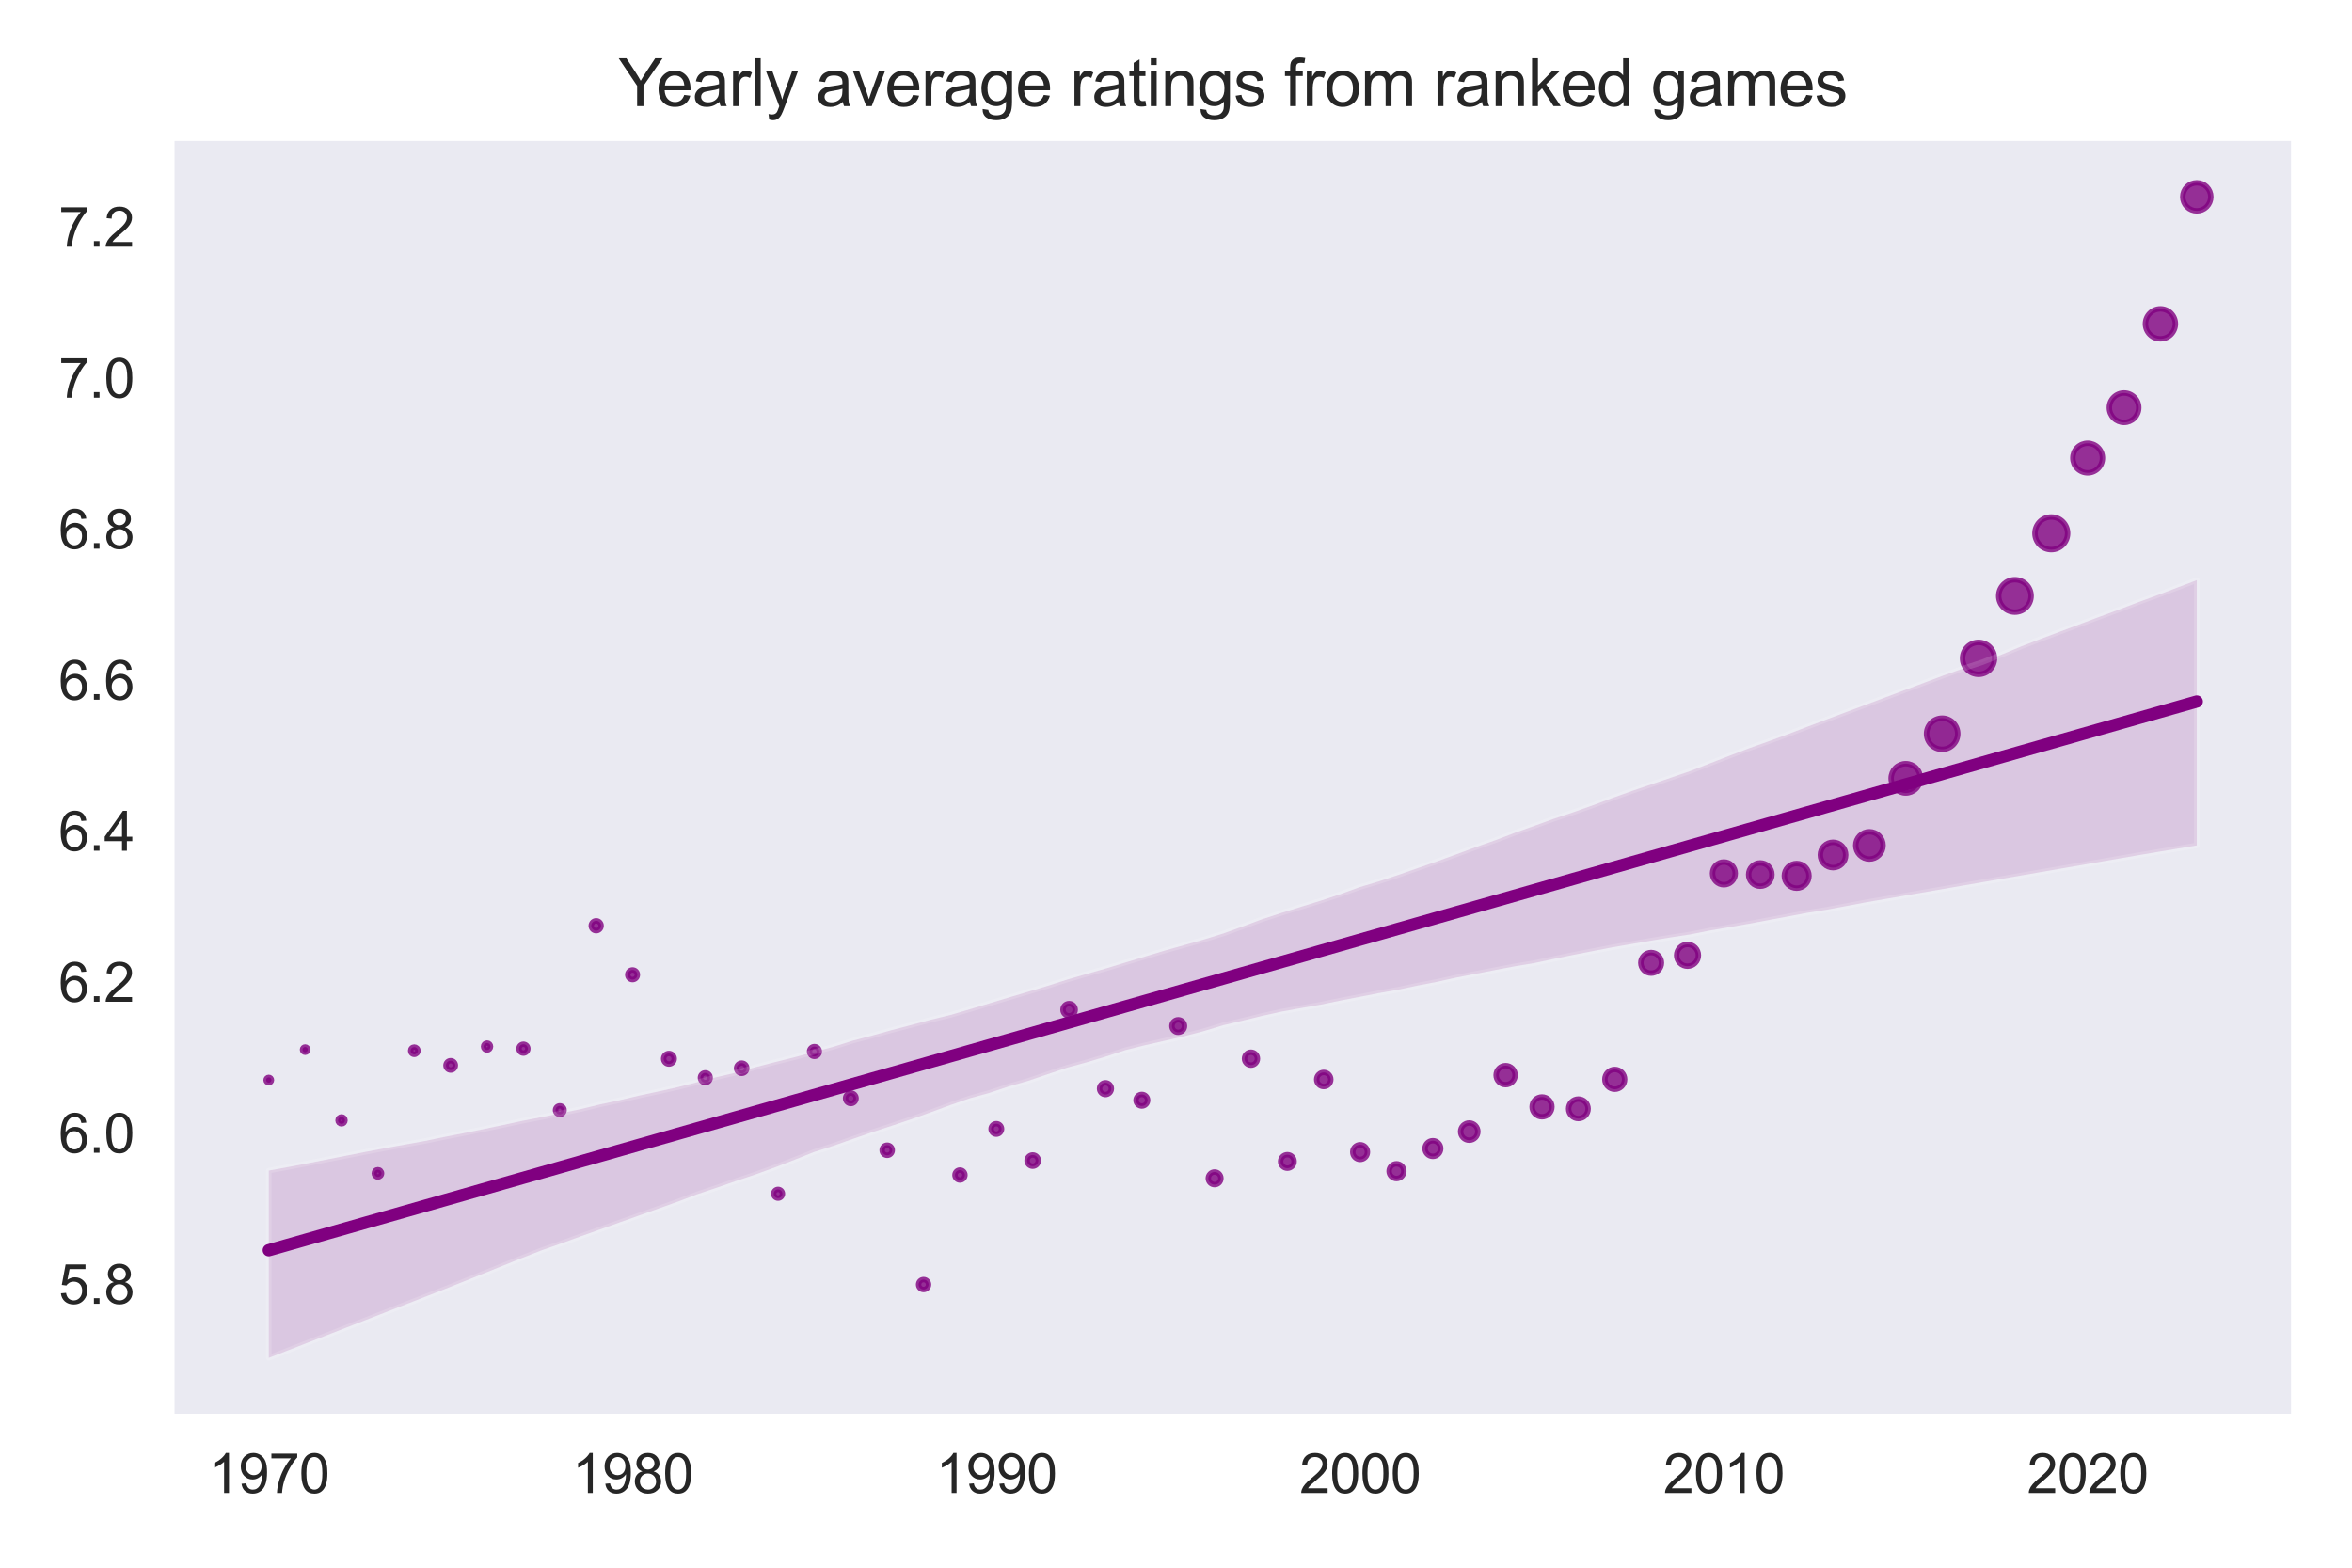 <?xml version="1.0" encoding="utf-8" standalone="no"?>
<!DOCTYPE svg PUBLIC "-//W3C//DTD SVG 1.1//EN"
  "http://www.w3.org/Graphics/SVG/1.1/DTD/svg11.dtd">
<svg xmlns:xlink="http://www.w3.org/1999/xlink" width="432pt" height="288pt" viewBox="0 0 432 288" xmlns="http://www.w3.org/2000/svg" version="1.1">
 <defs>
  <style type="text/css">*{stroke-linejoin: round; stroke-linecap: butt}</style>
 </defs>
 <g id="figure_1">
  <g id="patch_1">
   <path d="M 0 288 
L 432 288 
L 432 0 
L 0 0 
z
" style="fill: #ffffff"/>
  </g>
  <g id="axes_1">
   <g id="patch_2">
    <path d="M 31.66 260.12 
L 421.2 260.12 
L 421.2 25.496 
L 31.66 25.496 
z
" style="fill: #eaeaf2"/>
   </g>
   <g id="matplotlib.axis_1">
    <g id="xtick_1">
     <g id="text_1">
      <!-- 1970 -->
      <g style="fill: #262626" transform="translate(38.244 274.278) scale(0.1 -0.1)">
       <defs>
        <path id="ArialMT-31" d="M 2384 0 
L 1822 0 
L 1822 3584 
Q 1619 3391 1289 3197 
Q 959 3003 697 2906 
L 697 3450 
Q 1169 3672 1522 3987 
Q 1875 4303 2022 4600 
L 2384 4600 
L 2384 0 
z
" transform="scale(0.016)"/>
        <path id="ArialMT-39" d="M 350 1059 
L 891 1109 
Q 959 728 1153 556 
Q 1347 384 1650 384 
Q 1909 384 2104 503 
Q 2300 622 2425 820 
Q 2550 1019 2634 1356 
Q 2719 1694 2719 2044 
Q 2719 2081 2716 2156 
Q 2547 1888 2255 1720 
Q 1963 1553 1622 1553 
Q 1053 1553 659 1965 
Q 266 2378 266 3053 
Q 266 3750 677 4175 
Q 1088 4600 1706 4600 
Q 2153 4600 2523 4359 
Q 2894 4119 3086 3673 
Q 3278 3228 3278 2384 
Q 3278 1506 3087 986 
Q 2897 466 2520 194 
Q 2144 -78 1638 -78 
Q 1100 -78 759 220 
Q 419 519 350 1059 
z
M 2653 3081 
Q 2653 3566 2395 3850 
Q 2138 4134 1775 4134 
Q 1400 4134 1122 3828 
Q 844 3522 844 3034 
Q 844 2597 1108 2323 
Q 1372 2050 1759 2050 
Q 2150 2050 2401 2323 
Q 2653 2597 2653 3081 
z
" transform="scale(0.016)"/>
        <path id="ArialMT-37" d="M 303 3981 
L 303 4522 
L 3269 4522 
L 3269 4084 
Q 2831 3619 2401 2847 
Q 1972 2075 1738 1259 
Q 1569 684 1522 0 
L 944 0 
Q 953 541 1156 1306 
Q 1359 2072 1739 2783 
Q 2119 3494 2547 3981 
L 303 3981 
z
" transform="scale(0.016)"/>
        <path id="ArialMT-30" d="M 266 2259 
Q 266 3072 433 3567 
Q 600 4063 929 4331 
Q 1259 4600 1759 4600 
Q 2128 4600 2406 4451 
Q 2684 4303 2865 4023 
Q 3047 3744 3150 3342 
Q 3253 2941 3253 2259 
Q 3253 1453 3087 958 
Q 2922 463 2592 192 
Q 2263 -78 1759 -78 
Q 1097 -78 719 397 
Q 266 969 266 2259 
z
M 844 2259 
Q 844 1131 1108 757 
Q 1372 384 1759 384 
Q 2147 384 2411 759 
Q 2675 1134 2675 2259 
Q 2675 3391 2411 3762 
Q 2147 4134 1753 4134 
Q 1366 4134 1134 3806 
Q 844 3388 844 2259 
z
" transform="scale(0.016)"/>
       </defs>
       <use xlink:href="#ArialMT-31"/>
       <use xlink:href="#ArialMT-39" x="55.615"/>
       <use xlink:href="#ArialMT-37" x="111.23"/>
       <use xlink:href="#ArialMT-30" x="166.846"/>
      </g>
     </g>
    </g>
    <g id="xtick_2">
     <g id="text_2">
      <!-- 1980 -->
      <g style="fill: #262626" transform="translate(105.061 274.278) scale(0.1 -0.1)">
       <defs>
        <path id="ArialMT-38" d="M 1131 2484 
Q 781 2613 612 2850 
Q 444 3088 444 3419 
Q 444 3919 803 4259 
Q 1163 4600 1759 4600 
Q 2359 4600 2725 4251 
Q 3091 3903 3091 3403 
Q 3091 3084 2923 2848 
Q 2756 2613 2416 2484 
Q 2838 2347 3058 2040 
Q 3278 1734 3278 1309 
Q 3278 722 2862 322 
Q 2447 -78 1769 -78 
Q 1091 -78 675 323 
Q 259 725 259 1325 
Q 259 1772 486 2073 
Q 713 2375 1131 2484 
z
M 1019 3438 
Q 1019 3113 1228 2906 
Q 1438 2700 1772 2700 
Q 2097 2700 2305 2904 
Q 2513 3109 2513 3406 
Q 2513 3716 2298 3927 
Q 2084 4138 1766 4138 
Q 1444 4138 1231 3931 
Q 1019 3725 1019 3438 
z
M 838 1322 
Q 838 1081 952 856 
Q 1066 631 1291 507 
Q 1516 384 1775 384 
Q 2178 384 2440 643 
Q 2703 903 2703 1303 
Q 2703 1709 2433 1975 
Q 2163 2241 1756 2241 
Q 1359 2241 1098 1978 
Q 838 1716 838 1322 
z
" transform="scale(0.016)"/>
       </defs>
       <use xlink:href="#ArialMT-31"/>
       <use xlink:href="#ArialMT-39" x="55.615"/>
       <use xlink:href="#ArialMT-38" x="111.23"/>
       <use xlink:href="#ArialMT-30" x="166.846"/>
      </g>
     </g>
    </g>
    <g id="xtick_3">
     <g id="text_3">
      <!-- 1990 -->
      <g style="fill: #262626" transform="translate(171.877 274.278) scale(0.1 -0.1)">
       <use xlink:href="#ArialMT-31"/>
       <use xlink:href="#ArialMT-39" x="55.615"/>
       <use xlink:href="#ArialMT-39" x="111.23"/>
       <use xlink:href="#ArialMT-30" x="166.846"/>
      </g>
     </g>
    </g>
    <g id="xtick_4">
     <g id="text_4">
      <!-- 2000 -->
      <g style="fill: #262626" transform="translate(238.694 274.278) scale(0.1 -0.1)">
       <defs>
        <path id="ArialMT-32" d="M 3222 541 
L 3222 0 
L 194 0 
Q 188 203 259 391 
Q 375 700 629 1000 
Q 884 1300 1366 1694 
Q 2113 2306 2375 2664 
Q 2638 3022 2638 3341 
Q 2638 3675 2398 3904 
Q 2159 4134 1775 4134 
Q 1369 4134 1125 3890 
Q 881 3647 878 3216 
L 300 3275 
Q 359 3922 746 4261 
Q 1134 4600 1788 4600 
Q 2447 4600 2831 4234 
Q 3216 3869 3216 3328 
Q 3216 3053 3103 2787 
Q 2991 2522 2730 2228 
Q 2469 1934 1863 1422 
Q 1356 997 1212 845 
Q 1069 694 975 541 
L 3222 541 
z
" transform="scale(0.016)"/>
       </defs>
       <use xlink:href="#ArialMT-32"/>
       <use xlink:href="#ArialMT-30" x="55.615"/>
       <use xlink:href="#ArialMT-30" x="111.23"/>
       <use xlink:href="#ArialMT-30" x="166.846"/>
      </g>
     </g>
    </g>
    <g id="xtick_5">
     <g id="text_5">
      <!-- 2010 -->
      <g style="fill: #262626" transform="translate(305.51 274.278) scale(0.1 -0.1)">
       <use xlink:href="#ArialMT-32"/>
       <use xlink:href="#ArialMT-30" x="55.615"/>
       <use xlink:href="#ArialMT-31" x="111.23"/>
       <use xlink:href="#ArialMT-30" x="166.846"/>
      </g>
     </g>
    </g>
    <g id="xtick_6">
     <g id="text_6">
      <!-- 2020 -->
      <g style="fill: #262626" transform="translate(372.327 274.278) scale(0.1 -0.1)">
       <use xlink:href="#ArialMT-32"/>
       <use xlink:href="#ArialMT-30" x="55.615"/>
       <use xlink:href="#ArialMT-32" x="111.23"/>
       <use xlink:href="#ArialMT-30" x="166.846"/>
      </g>
     </g>
    </g>
   </g>
   <g id="matplotlib.axis_2">
    <g id="ytick_1">
     <g id="text_7">
      <!-- 5.8 -->
      <g style="fill: #262626" transform="translate(10.76 239.515) scale(0.1 -0.1)">
       <defs>
        <path id="ArialMT-35" d="M 266 1200 
L 856 1250 
Q 922 819 1161 601 
Q 1400 384 1738 384 
Q 2144 384 2425 690 
Q 2706 997 2706 1503 
Q 2706 1984 2436 2262 
Q 2166 2541 1728 2541 
Q 1456 2541 1237 2417 
Q 1019 2294 894 2097 
L 366 2166 
L 809 4519 
L 3088 4519 
L 3088 3981 
L 1259 3981 
L 1013 2750 
Q 1425 3038 1878 3038 
Q 2478 3038 2890 2622 
Q 3303 2206 3303 1553 
Q 3303 931 2941 478 
Q 2500 -78 1738 -78 
Q 1113 -78 717 272 
Q 322 622 266 1200 
z
" transform="scale(0.016)"/>
        <path id="ArialMT-2e" d="M 581 0 
L 581 641 
L 1222 641 
L 1222 0 
L 581 0 
z
" transform="scale(0.016)"/>
       </defs>
       <use xlink:href="#ArialMT-35"/>
       <use xlink:href="#ArialMT-2e" x="55.615"/>
       <use xlink:href="#ArialMT-38" x="83.398"/>
      </g>
     </g>
    </g>
    <g id="ytick_2">
     <g id="text_8">
      <!-- 6.0 -->
      <g style="fill: #262626" transform="translate(10.76 211.772) scale(0.1 -0.1)">
       <defs>
        <path id="ArialMT-36" d="M 3184 3459 
L 2625 3416 
Q 2550 3747 2413 3897 
Q 2184 4138 1850 4138 
Q 1581 4138 1378 3988 
Q 1113 3794 959 3422 
Q 806 3050 800 2363 
Q 1003 2672 1297 2822 
Q 1591 2972 1913 2972 
Q 2475 2972 2870 2558 
Q 3266 2144 3266 1488 
Q 3266 1056 3080 686 
Q 2894 316 2569 119 
Q 2244 -78 1831 -78 
Q 1128 -78 684 439 
Q 241 956 241 2144 
Q 241 3472 731 4075 
Q 1159 4600 1884 4600 
Q 2425 4600 2770 4297 
Q 3116 3994 3184 3459 
z
M 888 1484 
Q 888 1194 1011 928 
Q 1134 663 1356 523 
Q 1578 384 1822 384 
Q 2178 384 2434 671 
Q 2691 959 2691 1453 
Q 2691 1928 2437 2201 
Q 2184 2475 1800 2475 
Q 1419 2475 1153 2201 
Q 888 1928 888 1484 
z
" transform="scale(0.016)"/>
       </defs>
       <use xlink:href="#ArialMT-36"/>
       <use xlink:href="#ArialMT-2e" x="55.615"/>
       <use xlink:href="#ArialMT-30" x="83.398"/>
      </g>
     </g>
    </g>
    <g id="ytick_3">
     <g id="text_9">
      <!-- 6.2 -->
      <g style="fill: #262626" transform="translate(10.76 184.03) scale(0.1 -0.1)">
       <use xlink:href="#ArialMT-36"/>
       <use xlink:href="#ArialMT-2e" x="55.615"/>
       <use xlink:href="#ArialMT-32" x="83.398"/>
      </g>
     </g>
    </g>
    <g id="ytick_4">
     <g id="text_10">
      <!-- 6.4 -->
      <g style="fill: #262626" transform="translate(10.76 156.287) scale(0.1 -0.1)">
       <defs>
        <path id="ArialMT-34" d="M 2069 0 
L 2069 1097 
L 81 1097 
L 81 1613 
L 2172 4581 
L 2631 4581 
L 2631 1613 
L 3250 1613 
L 3250 1097 
L 2631 1097 
L 2631 0 
L 2069 0 
z
M 2069 1613 
L 2069 3678 
L 634 1613 
L 2069 1613 
z
" transform="scale(0.016)"/>
       </defs>
       <use xlink:href="#ArialMT-36"/>
       <use xlink:href="#ArialMT-2e" x="55.615"/>
       <use xlink:href="#ArialMT-34" x="83.398"/>
      </g>
     </g>
    </g>
    <g id="ytick_5">
     <g id="text_11">
      <!-- 6.6 -->
      <g style="fill: #262626" transform="translate(10.76 128.545) scale(0.1 -0.1)">
       <use xlink:href="#ArialMT-36"/>
       <use xlink:href="#ArialMT-2e" x="55.615"/>
       <use xlink:href="#ArialMT-36" x="83.398"/>
      </g>
     </g>
    </g>
    <g id="ytick_6">
     <g id="text_12">
      <!-- 6.8 -->
      <g style="fill: #262626" transform="translate(10.76 100.802) scale(0.1 -0.1)">
       <use xlink:href="#ArialMT-36"/>
       <use xlink:href="#ArialMT-2e" x="55.615"/>
       <use xlink:href="#ArialMT-38" x="83.398"/>
      </g>
     </g>
    </g>
    <g id="ytick_7">
     <g id="text_13">
      <!-- 7.0 -->
      <g style="fill: #262626" transform="translate(10.76 73.059) scale(0.1 -0.1)">
       <use xlink:href="#ArialMT-37"/>
       <use xlink:href="#ArialMT-2e" x="55.615"/>
       <use xlink:href="#ArialMT-30" x="83.398"/>
      </g>
     </g>
    </g>
    <g id="ytick_8">
     <g id="text_14">
      <!-- 7.2 -->
      <g style="fill: #262626" transform="translate(10.76 45.317) scale(0.1 -0.1)">
       <use xlink:href="#ArialMT-37"/>
       <use xlink:href="#ArialMT-2e" x="55.615"/>
       <use xlink:href="#ArialMT-32" x="83.398"/>
      </g>
     </g>
    </g>
   </g>
   <g id="PathCollection_1">
    <path d="M 49.366 198.908 
C 49.497 198.908 49.622 198.856 49.715 198.764 
C 49.807 198.672 49.859 198.547 49.859 198.416 
C 49.859 198.285 49.807 198.16 49.715 198.068 
C 49.622 197.975 49.497 197.924 49.366 197.924 
C 49.236 197.924 49.111 197.975 49.018 198.068 
C 48.926 198.16 48.874 198.285 48.874 198.416 
C 48.874 198.547 48.926 198.672 49.018 198.764 
C 49.111 198.856 49.236 198.908 49.366 198.908 
z
" clip-path="url(#p35b17d07f3)" style="fill: #800080; fill-opacity: 0.8; stroke: #800080; stroke-opacity: 0.8"/>
    <path d="M 56.048 193.317 
C 56.177 193.317 56.301 193.266 56.392 193.175 
C 56.483 193.084 56.534 192.96 56.534 192.831 
C 56.534 192.702 56.483 192.578 56.392 192.487 
C 56.301 192.396 56.177 192.345 56.048 192.345 
C 55.919 192.345 55.795 192.396 55.704 192.487 
C 55.613 192.578 55.562 192.702 55.562 192.831 
C 55.562 192.96 55.613 193.084 55.704 193.175 
C 55.795 193.266 55.919 193.317 56.048 193.317 
z
" clip-path="url(#p35b17d07f3)" style="fill: #800080; fill-opacity: 0.8; stroke: #800080; stroke-opacity: 0.8"/>
    <path d="M 62.73 206.46 
C 62.899 206.46 63.062 206.393 63.181 206.273 
C 63.301 206.153 63.368 205.991 63.368 205.821 
C 63.368 205.652 63.301 205.489 63.181 205.37 
C 63.062 205.25 62.899 205.183 62.73 205.183 
C 62.56 205.183 62.398 205.25 62.278 205.37 
C 62.158 205.489 62.091 205.652 62.091 205.821 
C 62.091 205.991 62.158 206.153 62.278 206.273 
C 62.398 206.393 62.56 206.46 62.73 206.46 
z
" clip-path="url(#p35b17d07f3)" style="fill: #800080; fill-opacity: 0.8; stroke: #800080; stroke-opacity: 0.8"/>
    <path d="M 69.411 216.221 
C 69.588 216.221 69.757 216.15 69.882 216.025 
C 70.007 215.901 70.077 215.731 70.077 215.555 
C 70.077 215.378 70.007 215.209 69.882 215.084 
C 69.757 214.959 69.588 214.889 69.411 214.889 
C 69.235 214.889 69.065 214.959 68.94 215.084 
C 68.816 215.209 68.745 215.378 68.745 215.555 
C 68.745 215.731 68.816 215.901 68.94 216.025 
C 69.065 216.15 69.235 216.221 69.411 216.221 
z
" clip-path="url(#p35b17d07f3)" style="fill: #800080; fill-opacity: 0.8; stroke: #800080; stroke-opacity: 0.8"/>
    <path d="M 76.093 193.697 
C 76.271 193.697 76.441 193.626 76.567 193.5 
C 76.693 193.375 76.763 193.204 76.763 193.026 
C 76.763 192.849 76.693 192.678 76.567 192.552 
C 76.441 192.427 76.271 192.356 76.093 192.356 
C 75.915 192.356 75.745 192.427 75.619 192.552 
C 75.493 192.678 75.423 192.849 75.423 193.026 
C 75.423 193.204 75.493 193.375 75.619 193.5 
C 75.745 193.626 75.915 193.697 76.093 193.697 
z
" clip-path="url(#p35b17d07f3)" style="fill: #800080; fill-opacity: 0.8; stroke: #800080; stroke-opacity: 0.8"/>
    <path d="M 82.775 196.58 
C 83.003 196.58 83.221 196.49 83.383 196.328 
C 83.544 196.167 83.634 195.948 83.634 195.72 
C 83.634 195.492 83.544 195.274 83.383 195.113 
C 83.221 194.951 83.003 194.861 82.775 194.861 
C 82.547 194.861 82.328 194.951 82.167 195.113 
C 82.005 195.274 81.915 195.492 81.915 195.72 
C 81.915 195.948 82.005 196.167 82.167 196.328 
C 82.328 196.49 82.547 196.58 82.775 196.58 
z
" clip-path="url(#p35b17d07f3)" style="fill: #800080; fill-opacity: 0.8; stroke: #800080; stroke-opacity: 0.8"/>
    <path d="M 89.456 192.905 
C 89.627 192.905 89.791 192.837 89.911 192.716 
C 90.032 192.596 90.1 192.432 90.1 192.261 
C 90.1 192.091 90.032 191.927 89.911 191.806 
C 89.791 191.686 89.627 191.618 89.456 191.618 
C 89.286 191.618 89.122 191.686 89.001 191.806 
C 88.881 191.927 88.813 192.091 88.813 192.261 
C 88.813 192.432 88.881 192.596 89.001 192.716 
C 89.122 192.837 89.286 192.905 89.456 192.905 
z
" clip-path="url(#p35b17d07f3)" style="fill: #800080; fill-opacity: 0.8; stroke: #800080; stroke-opacity: 0.8"/>
    <path d="M 96.138 193.464 
C 96.354 193.464 96.561 193.378 96.713 193.226 
C 96.866 193.073 96.952 192.866 96.952 192.65 
C 96.952 192.434 96.866 192.227 96.713 192.075 
C 96.561 191.922 96.354 191.836 96.138 191.836 
C 95.922 191.836 95.715 191.922 95.562 192.075 
C 95.41 192.227 95.324 192.434 95.324 192.65 
C 95.324 192.866 95.41 193.073 95.562 193.226 
C 95.715 193.378 95.922 193.464 96.138 193.464 
z
" clip-path="url(#p35b17d07f3)" style="fill: #800080; fill-opacity: 0.8; stroke: #800080; stroke-opacity: 0.8"/>
    <path d="M 102.82 204.723 
C 103.028 204.723 103.227 204.64 103.374 204.493 
C 103.521 204.346 103.604 204.147 103.604 203.939 
C 103.604 203.731 103.521 203.531 103.374 203.384 
C 103.227 203.237 103.028 203.155 102.82 203.155 
C 102.612 203.155 102.412 203.237 102.265 203.384 
C 102.118 203.531 102.035 203.731 102.035 203.939 
C 102.035 204.147 102.118 204.346 102.265 204.493 
C 102.412 204.64 102.612 204.723 102.82 204.723 
z
" clip-path="url(#p35b17d07f3)" style="fill: #800080; fill-opacity: 0.8; stroke: #800080; stroke-opacity: 0.8"/>
    <path d="M 109.501 170.971 
C 109.741 170.971 109.971 170.876 110.14 170.706 
C 110.309 170.537 110.405 170.307 110.405 170.068 
C 110.405 169.828 110.309 169.598 110.14 169.429 
C 109.971 169.259 109.741 169.164 109.501 169.164 
C 109.262 169.164 109.032 169.259 108.862 169.429 
C 108.693 169.598 108.598 169.828 108.598 170.068 
C 108.598 170.307 108.693 170.537 108.862 170.706 
C 109.032 170.876 109.262 170.971 109.501 170.971 
z
" clip-path="url(#p35b17d07f3)" style="fill: #800080; fill-opacity: 0.8; stroke: #800080; stroke-opacity: 0.8"/>
    <path d="M 116.183 179.958 
C 116.417 179.958 116.642 179.865 116.808 179.699 
C 116.973 179.533 117.066 179.309 117.066 179.074 
C 117.066 178.84 116.973 178.615 116.808 178.45 
C 116.642 178.284 116.417 178.191 116.183 178.191 
C 115.949 178.191 115.724 178.284 115.558 178.45 
C 115.392 178.615 115.299 178.84 115.299 179.074 
C 115.299 179.309 115.392 179.533 115.558 179.699 
C 115.724 179.865 115.949 179.958 116.183 179.958 
z
" clip-path="url(#p35b17d07f3)" style="fill: #800080; fill-opacity: 0.8; stroke: #800080; stroke-opacity: 0.8"/>
    <path d="M 122.864 195.475 
C 123.122 195.475 123.368 195.373 123.55 195.191 
C 123.732 195.009 123.834 194.763 123.834 194.505 
C 123.834 194.248 123.732 194.002 123.55 193.82 
C 123.368 193.638 123.122 193.536 122.864 193.536 
C 122.607 193.536 122.361 193.638 122.179 193.82 
C 121.997 194.002 121.895 194.248 121.895 194.505 
C 121.895 194.763 121.997 195.009 122.179 195.191 
C 122.361 195.373 122.607 195.475 122.864 195.475 
z
" clip-path="url(#p35b17d07f3)" style="fill: #800080; fill-opacity: 0.8; stroke: #800080; stroke-opacity: 0.8"/>
    <path d="M 129.546 198.884 
C 129.783 198.884 130.01 198.79 130.178 198.622 
C 130.345 198.455 130.44 198.227 130.44 197.99 
C 130.44 197.753 130.345 197.526 130.178 197.359 
C 130.01 197.191 129.783 197.097 129.546 197.097 
C 129.309 197.097 129.082 197.191 128.914 197.359 
C 128.747 197.526 128.653 197.753 128.653 197.99 
C 128.653 198.227 128.747 198.455 128.914 198.622 
C 129.082 198.79 129.309 198.884 129.546 198.884 
z
" clip-path="url(#p35b17d07f3)" style="fill: #800080; fill-opacity: 0.8; stroke: #800080; stroke-opacity: 0.8"/>
    <path d="M 136.228 197.179 
C 136.476 197.179 136.714 197.081 136.889 196.905 
C 137.065 196.73 137.163 196.492 137.163 196.244 
C 137.163 195.996 137.065 195.758 136.889 195.582 
C 136.714 195.407 136.476 195.308 136.228 195.308 
C 135.98 195.308 135.742 195.407 135.566 195.582 
C 135.391 195.758 135.292 195.996 135.292 196.244 
C 135.292 196.492 135.391 196.73 135.566 196.905 
C 135.742 197.081 135.98 197.179 136.228 197.179 
z
" clip-path="url(#p35b17d07f3)" style="fill: #800080; fill-opacity: 0.8; stroke: #800080; stroke-opacity: 0.8"/>
    <path d="M 142.909 220.103 
C 143.121 220.103 143.325 220.018 143.474 219.869 
C 143.624 219.719 143.709 219.515 143.709 219.303 
C 143.709 219.092 143.624 218.888 143.474 218.738 
C 143.325 218.589 143.121 218.504 142.909 218.504 
C 142.697 218.504 142.494 218.589 142.344 218.738 
C 142.194 218.888 142.11 219.092 142.11 219.303 
C 142.11 219.515 142.194 219.719 142.344 219.869 
C 142.494 220.018 142.697 220.103 142.909 220.103 
z
" clip-path="url(#p35b17d07f3)" style="fill: #800080; fill-opacity: 0.8; stroke: #800080; stroke-opacity: 0.8"/>
    <path d="M 149.591 194.066 
C 149.829 194.066 150.057 193.972 150.225 193.804 
C 150.393 193.636 150.488 193.408 150.488 193.17 
C 150.488 192.932 150.393 192.704 150.225 192.536 
C 150.057 192.367 149.829 192.273 149.591 192.273 
C 149.353 192.273 149.125 192.367 148.957 192.536 
C 148.789 192.704 148.694 192.932 148.694 193.17 
C 148.694 193.408 148.789 193.636 148.957 193.804 
C 149.125 193.972 149.353 194.066 149.591 194.066 
z
" clip-path="url(#p35b17d07f3)" style="fill: #800080; fill-opacity: 0.8; stroke: #800080; stroke-opacity: 0.8"/>
    <path d="M 156.273 202.725 
C 156.527 202.725 156.772 202.624 156.952 202.444 
C 157.132 202.264 157.233 202.019 157.233 201.765 
C 157.233 201.51 157.132 201.266 156.952 201.086 
C 156.772 200.905 156.527 200.804 156.273 200.804 
C 156.018 200.804 155.774 200.905 155.594 201.086 
C 155.413 201.266 155.312 201.51 155.312 201.765 
C 155.312 202.019 155.413 202.264 155.594 202.444 
C 155.774 202.624 156.018 202.725 156.273 202.725 
z
" clip-path="url(#p35b17d07f3)" style="fill: #800080; fill-opacity: 0.8; stroke: #800080; stroke-opacity: 0.8"/>
    <path d="M 162.954 212.238 
C 163.2 212.238 163.435 212.141 163.609 211.967 
C 163.783 211.793 163.88 211.558 163.88 211.312 
C 163.88 211.067 163.783 210.831 163.609 210.657 
C 163.435 210.484 163.2 210.386 162.954 210.386 
C 162.709 210.386 162.473 210.484 162.3 210.657 
C 162.126 210.831 162.028 211.067 162.028 211.312 
C 162.028 211.558 162.126 211.793 162.3 211.967 
C 162.473 212.141 162.709 212.238 162.954 212.238 
z
" clip-path="url(#p35b17d07f3)" style="fill: #800080; fill-opacity: 0.8; stroke: #800080; stroke-opacity: 0.8"/>
    <path d="M 169.636 236.898 
C 169.878 236.898 170.11 236.802 170.282 236.631 
C 170.453 236.46 170.549 236.228 170.549 235.985 
C 170.549 235.743 170.453 235.511 170.282 235.34 
C 170.11 235.168 169.878 235.072 169.636 235.072 
C 169.394 235.072 169.162 235.168 168.99 235.34 
C 168.819 235.511 168.723 235.743 168.723 235.985 
C 168.723 236.228 168.819 236.46 168.99 236.631 
C 169.162 236.802 169.394 236.898 169.636 236.898 
z
" clip-path="url(#p35b17d07f3)" style="fill: #800080; fill-opacity: 0.8; stroke: #800080; stroke-opacity: 0.8"/>
    <path d="M 176.318 216.78 
C 176.56 216.78 176.792 216.684 176.963 216.513 
C 177.135 216.341 177.231 216.109 177.231 215.867 
C 177.231 215.625 177.135 215.393 176.963 215.221 
C 176.792 215.05 176.56 214.954 176.318 214.954 
C 176.075 214.954 175.843 215.05 175.672 215.221 
C 175.501 215.393 175.405 215.625 175.405 215.867 
C 175.405 216.109 175.501 216.341 175.672 216.513 
C 175.843 216.684 176.075 216.78 176.318 216.78 
z
" clip-path="url(#p35b17d07f3)" style="fill: #800080; fill-opacity: 0.8; stroke: #800080; stroke-opacity: 0.8"/>
    <path d="M 182.999 208.354 
C 183.254 208.354 183.498 208.253 183.678 208.072 
C 183.859 207.892 183.96 207.648 183.96 207.393 
C 183.96 207.139 183.859 206.894 183.678 206.714 
C 183.498 206.534 183.254 206.433 182.999 206.433 
C 182.745 206.433 182.5 206.534 182.32 206.714 
C 182.14 206.894 182.039 207.139 182.039 207.393 
C 182.039 207.648 182.14 207.892 182.32 208.072 
C 182.5 208.253 182.745 208.354 182.999 208.354 
z
" clip-path="url(#p35b17d07f3)" style="fill: #800080; fill-opacity: 0.8; stroke: #800080; stroke-opacity: 0.8"/>
    <path d="M 189.681 214.242 
C 189.955 214.242 190.217 214.133 190.41 213.94 
C 190.604 213.746 190.713 213.484 190.713 213.21 
C 190.713 212.937 190.604 212.674 190.41 212.481 
C 190.217 212.287 189.955 212.179 189.681 212.179 
C 189.407 212.179 189.145 212.287 188.951 212.481 
C 188.758 212.674 188.649 212.937 188.649 213.21 
C 188.649 213.484 188.758 213.746 188.951 213.94 
C 189.145 214.133 189.407 214.242 189.681 214.242 
z
" clip-path="url(#p35b17d07f3)" style="fill: #800080; fill-opacity: 0.8; stroke: #800080; stroke-opacity: 0.8"/>
    <path d="M 196.363 186.615 
C 196.66 186.615 196.944 186.497 197.154 186.287 
C 197.364 186.077 197.482 185.793 197.482 185.496 
C 197.482 185.199 197.364 184.914 197.154 184.704 
C 196.944 184.494 196.66 184.376 196.363 184.376 
C 196.066 184.376 195.781 184.494 195.571 184.704 
C 195.361 184.914 195.243 185.199 195.243 185.496 
C 195.243 185.793 195.361 186.077 195.571 186.287 
C 195.781 186.497 196.066 186.615 196.363 186.615 
z
" clip-path="url(#p35b17d07f3)" style="fill: #800080; fill-opacity: 0.8; stroke: #800080; stroke-opacity: 0.8"/>
    <path d="M 203.044 201.077 
C 203.33 201.077 203.605 200.963 203.807 200.761 
C 204.01 200.558 204.124 200.284 204.124 199.998 
C 204.124 199.711 204.01 199.437 203.807 199.234 
C 203.605 199.032 203.33 198.918 203.044 198.918 
C 202.758 198.918 202.483 199.032 202.281 199.234 
C 202.079 199.437 201.965 199.711 201.965 199.998 
C 201.965 200.284 202.079 200.558 202.281 200.761 
C 202.483 200.963 202.758 201.077 203.044 201.077 
z
" clip-path="url(#p35b17d07f3)" style="fill: #800080; fill-opacity: 0.8; stroke: #800080; stroke-opacity: 0.8"/>
    <path d="M 209.726 203.185 
C 210.008 203.185 210.278 203.073 210.477 202.874 
C 210.677 202.674 210.789 202.404 210.789 202.122 
C 210.789 201.84 210.677 201.57 210.477 201.371 
C 210.278 201.171 210.008 201.059 209.726 201.059 
C 209.444 201.059 209.174 201.171 208.974 201.371 
C 208.775 201.57 208.663 201.84 208.663 202.122 
C 208.663 202.404 208.775 202.674 208.974 202.874 
C 209.174 203.073 209.444 203.185 209.726 203.185 
z
" clip-path="url(#p35b17d07f3)" style="fill: #800080; fill-opacity: 0.8; stroke: #800080; stroke-opacity: 0.8"/>
    <path d="M 216.408 189.65 
C 216.713 189.65 217.007 189.528 217.223 189.312 
C 217.439 189.096 217.561 188.802 217.561 188.496 
C 217.561 188.19 217.439 187.897 217.223 187.681 
C 217.007 187.464 216.713 187.343 216.408 187.343 
C 216.102 187.343 215.808 187.464 215.592 187.681 
C 215.376 187.897 215.254 188.19 215.254 188.496 
C 215.254 188.802 215.376 189.096 215.592 189.312 
C 215.808 189.528 216.102 189.65 216.408 189.65 
z
" clip-path="url(#p35b17d07f3)" style="fill: #800080; fill-opacity: 0.8; stroke: #800080; stroke-opacity: 0.8"/>
    <path d="M 223.089 217.623 
C 223.396 217.623 223.69 217.501 223.907 217.285 
C 224.123 217.068 224.245 216.774 224.245 216.467 
C 224.245 216.161 224.123 215.867 223.907 215.65 
C 223.69 215.433 223.396 215.311 223.089 215.311 
C 222.783 215.311 222.489 215.433 222.272 215.65 
C 222.055 215.867 221.933 216.161 221.933 216.467 
C 221.933 216.774 222.055 217.068 222.272 217.285 
C 222.489 217.501 222.783 217.623 223.089 217.623 
z
" clip-path="url(#p35b17d07f3)" style="fill: #800080; fill-opacity: 0.8; stroke: #800080; stroke-opacity: 0.8"/>
    <path d="M 229.771 195.678 
C 230.085 195.678 230.387 195.553 230.61 195.33 
C 230.832 195.108 230.957 194.806 230.957 194.491 
C 230.957 194.177 230.832 193.875 230.61 193.652 
C 230.387 193.43 230.085 193.305 229.771 193.305 
C 229.456 193.305 229.154 193.43 228.932 193.652 
C 228.709 193.875 228.585 194.177 228.585 194.491 
C 228.585 194.806 228.709 195.108 228.932 195.33 
C 229.154 195.553 229.456 195.678 229.771 195.678 
z
" clip-path="url(#p35b17d07f3)" style="fill: #800080; fill-opacity: 0.8; stroke: #800080; stroke-opacity: 0.8"/>
    <path d="M 236.452 214.609 
C 236.781 214.609 237.097 214.478 237.329 214.245 
C 237.562 214.013 237.692 213.697 237.692 213.369 
C 237.692 213.04 237.562 212.724 237.329 212.492 
C 237.097 212.259 236.781 212.129 236.452 212.129 
C 236.124 212.129 235.808 212.259 235.576 212.492 
C 235.343 212.724 235.213 213.04 235.213 213.369 
C 235.213 213.697 235.343 214.013 235.576 214.245 
C 235.808 214.478 236.124 214.609 236.452 214.609 
z
" clip-path="url(#p35b17d07f3)" style="fill: #800080; fill-opacity: 0.8; stroke: #800080; stroke-opacity: 0.8"/>
    <path d="M 243.134 199.606 
C 243.477 199.606 243.806 199.469 244.049 199.227 
C 244.291 198.984 244.428 198.655 244.428 198.312 
C 244.428 197.969 244.291 197.64 244.049 197.397 
C 243.806 197.155 243.477 197.018 243.134 197.018 
C 242.791 197.018 242.462 197.155 242.219 197.397 
C 241.977 197.64 241.84 197.969 241.84 198.312 
C 241.84 198.655 241.977 198.984 242.219 199.227 
C 242.462 199.469 242.791 199.606 243.134 199.606 
z
" clip-path="url(#p35b17d07f3)" style="fill: #800080; fill-opacity: 0.8; stroke: #800080; stroke-opacity: 0.8"/>
    <path d="M 249.816 212.997 
C 250.173 212.997 250.516 212.855 250.768 212.603 
C 251.021 212.35 251.163 212.007 251.163 211.65 
C 251.163 211.293 251.021 210.95 250.768 210.697 
C 250.516 210.445 250.173 210.303 249.816 210.303 
C 249.458 210.303 249.116 210.445 248.863 210.697 
C 248.61 210.95 248.468 211.293 248.468 211.65 
C 248.468 212.007 248.61 212.35 248.863 212.603 
C 249.116 212.855 249.458 212.997 249.816 212.997 
z
" clip-path="url(#p35b17d07f3)" style="fill: #800080; fill-opacity: 0.8; stroke: #800080; stroke-opacity: 0.8"/>
    <path d="M 256.497 216.51 
C 256.856 216.51 257.201 216.367 257.455 216.113 
C 257.709 215.86 257.851 215.515 257.851 215.156 
C 257.851 214.797 257.709 214.453 257.455 214.199 
C 257.201 213.945 256.856 213.802 256.497 213.802 
C 256.138 213.802 255.794 213.945 255.54 214.199 
C 255.286 214.453 255.143 214.797 255.143 215.156 
C 255.143 215.515 255.286 215.86 255.54 216.113 
C 255.794 216.367 256.138 216.51 256.497 216.51 
z
" clip-path="url(#p35b17d07f3)" style="fill: #800080; fill-opacity: 0.8; stroke: #800080; stroke-opacity: 0.8"/>
    <path d="M 263.179 212.438 
C 263.561 212.438 263.927 212.287 264.196 212.017 
C 264.466 211.747 264.618 211.381 264.618 211 
C 264.618 210.618 264.466 210.252 264.196 209.982 
C 263.927 209.712 263.561 209.561 263.179 209.561 
C 262.798 209.561 262.432 209.712 262.162 209.982 
C 261.892 210.252 261.74 210.618 261.74 211 
C 261.74 211.381 261.892 211.747 262.162 212.017 
C 262.432 212.287 262.798 212.438 263.179 212.438 
z
" clip-path="url(#p35b17d07f3)" style="fill: #800080; fill-opacity: 0.8; stroke: #800080; stroke-opacity: 0.8"/>
    <path d="M 269.861 209.469 
C 270.281 209.469 270.683 209.303 270.98 209.006 
C 271.277 208.709 271.444 208.306 271.444 207.886 
C 271.444 207.466 271.277 207.063 270.98 206.766 
C 270.683 206.469 270.281 206.303 269.861 206.303 
C 269.441 206.303 269.038 206.469 268.741 206.766 
C 268.444 207.063 268.277 207.466 268.277 207.886 
C 268.277 208.306 268.444 208.709 268.741 209.006 
C 269.038 209.303 269.441 209.469 269.861 209.469 
z
" clip-path="url(#p35b17d07f3)" style="fill: #800080; fill-opacity: 0.8; stroke: #800080; stroke-opacity: 0.8"/>
    <path d="M 276.542 199.261 
C 277.005 199.261 277.448 199.077 277.775 198.75 
C 278.102 198.423 278.286 197.98 278.286 197.518 
C 278.286 197.055 278.102 196.612 277.775 196.285 
C 277.448 195.958 277.005 195.774 276.542 195.774 
C 276.08 195.774 275.637 195.958 275.31 196.285 
C 274.983 196.612 274.799 197.055 274.799 197.518 
C 274.799 197.98 274.983 198.423 275.31 198.75 
C 275.637 199.077 276.08 199.261 276.542 199.261 
z
" clip-path="url(#p35b17d07f3)" style="fill: #800080; fill-opacity: 0.8; stroke: #800080; stroke-opacity: 0.8"/>
    <path d="M 283.224 205.16 
C 283.706 205.16 284.168 204.969 284.508 204.628 
C 284.849 204.287 285.04 203.825 285.04 203.344 
C 285.04 202.862 284.849 202.4 284.508 202.059 
C 284.168 201.718 283.706 201.527 283.224 201.527 
C 282.742 201.527 282.28 201.718 281.94 202.059 
C 281.599 202.4 281.408 202.862 281.408 203.344 
C 281.408 203.825 281.599 204.287 281.94 204.628 
C 282.28 204.969 282.742 205.16 283.224 205.16 
z
" clip-path="url(#p35b17d07f3)" style="fill: #800080; fill-opacity: 0.8; stroke: #800080; stroke-opacity: 0.8"/>
    <path d="M 289.906 205.485 
C 290.38 205.485 290.835 205.296 291.17 204.961 
C 291.506 204.626 291.694 204.171 291.694 203.696 
C 291.694 203.222 291.506 202.767 291.17 202.432 
C 290.835 202.096 290.38 201.908 289.906 201.908 
C 289.431 201.908 288.976 202.096 288.641 202.432 
C 288.306 202.767 288.117 203.222 288.117 203.696 
C 288.117 204.171 288.306 204.626 288.641 204.961 
C 288.976 205.296 289.431 205.485 289.906 205.485 
z
" clip-path="url(#p35b17d07f3)" style="fill: #800080; fill-opacity: 0.8; stroke: #800080; stroke-opacity: 0.8"/>
    <path d="M 296.587 200.102 
C 297.069 200.102 297.53 199.911 297.871 199.57 
C 298.211 199.23 298.402 198.768 298.402 198.287 
C 298.402 197.806 298.211 197.344 297.871 197.004 
C 297.53 196.663 297.069 196.472 296.587 196.472 
C 296.106 196.472 295.644 196.663 295.304 197.004 
C 294.964 197.344 294.772 197.806 294.772 198.287 
C 294.772 198.768 294.964 199.23 295.304 199.57 
C 295.644 199.911 296.106 200.102 296.587 200.102 
z
" clip-path="url(#p35b17d07f3)" style="fill: #800080; fill-opacity: 0.8; stroke: #800080; stroke-opacity: 0.8"/>
    <path d="M 303.269 178.78 
C 303.771 178.78 304.252 178.581 304.607 178.226 
C 304.962 177.871 305.162 177.389 305.162 176.887 
C 305.162 176.385 304.962 175.903 304.607 175.548 
C 304.252 175.193 303.771 174.994 303.269 174.994 
C 302.767 174.994 302.285 175.193 301.93 175.548 
C 301.575 175.903 301.376 176.385 301.376 176.887 
C 301.376 177.389 301.575 177.871 301.93 178.226 
C 302.285 178.581 302.767 178.78 303.269 178.78 
z
" clip-path="url(#p35b17d07f3)" style="fill: #800080; fill-opacity: 0.8; stroke: #800080; stroke-opacity: 0.8"/>
    <path d="M 309.951 177.501 
C 310.481 177.501 310.989 177.29 311.364 176.915 
C 311.739 176.54 311.95 176.032 311.95 175.502 
C 311.95 174.971 311.739 174.463 311.364 174.088 
C 310.989 173.713 310.481 173.502 309.951 173.502 
C 309.42 173.502 308.912 173.713 308.537 174.088 
C 308.162 174.463 307.951 174.971 307.951 175.502 
C 307.951 176.032 308.162 176.54 308.537 176.915 
C 308.912 177.29 309.42 177.501 309.951 177.501 
z
" clip-path="url(#p35b17d07f3)" style="fill: #800080; fill-opacity: 0.8; stroke: #800080; stroke-opacity: 0.8"/>
    <path d="M 316.632 162.539 
C 317.186 162.539 317.717 162.319 318.108 161.928 
C 318.5 161.536 318.72 161.005 318.72 160.451 
C 318.72 159.898 318.5 159.367 318.108 158.975 
C 317.717 158.584 317.186 158.364 316.632 158.364 
C 316.079 158.364 315.548 158.584 315.156 158.975 
C 314.765 159.367 314.545 159.898 314.545 160.451 
C 314.545 161.005 314.765 161.536 315.156 161.928 
C 315.548 162.319 316.079 162.539 316.632 162.539 
z
" clip-path="url(#p35b17d07f3)" style="fill: #800080; fill-opacity: 0.8; stroke: #800080; stroke-opacity: 0.8"/>
    <path d="M 323.314 162.81 
C 323.881 162.81 324.425 162.585 324.827 162.184 
C 325.228 161.782 325.453 161.238 325.453 160.671 
C 325.453 160.104 325.228 159.559 324.827 159.158 
C 324.425 158.757 323.881 158.532 323.314 158.532 
C 322.747 158.532 322.202 158.757 321.801 159.158 
C 321.4 159.559 321.175 160.104 321.175 160.671 
C 321.175 161.238 321.4 161.782 321.801 162.184 
C 322.202 162.585 322.747 162.81 323.314 162.81 
z
" clip-path="url(#p35b17d07f3)" style="fill: #800080; fill-opacity: 0.8; stroke: #800080; stroke-opacity: 0.8"/>
    <path d="M 329.996 163.167 
C 330.596 163.167 331.172 162.929 331.597 162.504 
C 332.021 162.08 332.26 161.504 332.26 160.903 
C 332.26 160.303 332.021 159.727 331.597 159.302 
C 331.172 158.877 330.596 158.639 329.996 158.639 
C 329.395 158.639 328.819 158.877 328.394 159.302 
C 327.97 159.727 327.731 160.303 327.731 160.903 
C 327.731 161.504 327.97 162.08 328.394 162.504 
C 328.819 162.929 329.395 163.167 329.996 163.167 
z
" clip-path="url(#p35b17d07f3)" style="fill: #800080; fill-opacity: 0.8; stroke: #800080; stroke-opacity: 0.8"/>
    <path d="M 336.677 159.397 
C 337.295 159.397 337.888 159.151 338.326 158.714 
C 338.763 158.277 339.008 157.684 339.008 157.066 
C 339.008 156.448 338.763 155.855 338.326 155.418 
C 337.888 154.98 337.295 154.735 336.677 154.735 
C 336.059 154.735 335.466 154.98 335.029 155.418 
C 334.592 155.855 334.346 156.448 334.346 157.066 
C 334.346 157.684 334.592 158.277 335.029 158.714 
C 335.466 159.151 336.059 159.397 336.677 159.397 
z
" clip-path="url(#p35b17d07f3)" style="fill: #800080; fill-opacity: 0.8; stroke: #800080; stroke-opacity: 0.8"/>
    <path d="M 343.359 157.818 
C 344.024 157.818 344.662 157.553 345.132 157.083 
C 345.603 156.612 345.867 155.974 345.867 155.309 
C 345.867 154.644 345.603 154.006 345.132 153.536 
C 344.662 153.065 344.024 152.801 343.359 152.801 
C 342.694 152.801 342.056 153.065 341.585 153.536 
C 341.115 154.006 340.85 154.644 340.85 155.309 
C 340.85 155.974 341.115 156.612 341.585 157.083 
C 342.056 157.553 342.694 157.818 343.359 157.818 
z
" clip-path="url(#p35b17d07f3)" style="fill: #800080; fill-opacity: 0.8; stroke: #800080; stroke-opacity: 0.8"/>
    <path d="M 350.04 145.681 
C 350.754 145.681 351.438 145.397 351.943 144.893 
C 352.447 144.388 352.731 143.704 352.731 142.99 
C 352.731 142.277 352.447 141.593 351.943 141.088 
C 351.438 140.584 350.754 140.3 350.04 140.3 
C 349.327 140.3 348.643 140.584 348.138 141.088 
C 347.634 141.593 347.35 142.277 347.35 142.99 
C 347.35 143.704 347.634 144.388 348.138 144.893 
C 348.643 145.397 349.327 145.681 350.04 145.681 
z
" clip-path="url(#p35b17d07f3)" style="fill: #800080; fill-opacity: 0.8; stroke: #800080; stroke-opacity: 0.8"/>
    <path d="M 356.722 137.66 
C 357.481 137.66 358.209 137.358 358.746 136.821 
C 359.282 136.285 359.584 135.557 359.584 134.798 
C 359.584 134.039 359.282 133.311 358.746 132.774 
C 358.209 132.238 357.481 131.936 356.722 131.936 
C 355.963 131.936 355.235 132.238 354.699 132.774 
C 354.162 133.311 353.86 134.039 353.86 134.798 
C 353.86 135.557 354.162 136.285 354.699 136.821 
C 355.235 137.358 355.963 137.66 356.722 137.66 
z
" clip-path="url(#p35b17d07f3)" style="fill: #800080; fill-opacity: 0.8; stroke: #800080; stroke-opacity: 0.8"/>
    <path d="M 363.404 123.884 
C 364.182 123.884 364.928 123.575 365.479 123.025 
C 366.029 122.475 366.338 121.728 366.338 120.95 
C 366.338 120.172 366.029 119.426 365.479 118.875 
C 364.928 118.325 364.182 118.016 363.404 118.016 
C 362.626 118.016 361.879 118.325 361.329 118.875 
C 360.779 119.426 360.47 120.172 360.47 120.95 
C 360.47 121.728 360.779 122.475 361.329 123.025 
C 361.879 123.575 362.626 123.884 363.404 123.884 
z
" clip-path="url(#p35b17d07f3)" style="fill: #800080; fill-opacity: 0.8; stroke: #800080; stroke-opacity: 0.8"/>
    <path d="M 370.085 112.454 
C 370.875 112.454 371.632 112.14 372.19 111.582 
C 372.748 111.024 373.062 110.267 373.062 109.478 
C 373.062 108.688 372.748 107.931 372.19 107.373 
C 371.632 106.815 370.875 106.501 370.085 106.501 
C 369.296 106.501 368.539 106.815 367.981 107.373 
C 367.423 107.931 367.109 108.688 367.109 109.478 
C 367.109 110.267 367.423 111.024 367.981 111.582 
C 368.539 112.14 369.296 112.454 370.085 112.454 
z
" clip-path="url(#p35b17d07f3)" style="fill: #800080; fill-opacity: 0.8; stroke: #800080; stroke-opacity: 0.8"/>
    <path d="M 376.767 100.974 
C 377.563 100.974 378.326 100.658 378.888 100.095 
C 379.451 99.533 379.767 98.77 379.767 97.974 
C 379.767 97.178 379.451 96.415 378.888 95.853 
C 378.326 95.29 377.563 94.974 376.767 94.974 
C 375.971 94.974 375.208 95.29 374.646 95.853 
C 374.083 96.415 373.767 97.178 373.767 97.974 
C 373.767 98.77 374.083 99.533 374.646 100.095 
C 375.208 100.658 375.971 100.974 376.767 100.974 
z
" clip-path="url(#p35b17d07f3)" style="fill: #800080; fill-opacity: 0.8; stroke: #800080; stroke-opacity: 0.8"/>
    <path d="M 383.449 86.865 
C 384.17 86.865 384.861 86.579 385.371 86.069 
C 385.881 85.559 386.167 84.867 386.167 84.146 
C 386.167 83.425 385.881 82.734 385.371 82.224 
C 384.861 81.714 384.17 81.428 383.449 81.428 
C 382.728 81.428 382.036 81.714 381.526 82.224 
C 381.016 82.734 380.73 83.425 380.73 84.146 
C 380.73 84.867 381.016 85.559 381.526 86.069 
C 382.036 86.579 382.728 86.865 383.449 86.865 
z
" clip-path="url(#p35b17d07f3)" style="fill: #800080; fill-opacity: 0.8; stroke: #800080; stroke-opacity: 0.8"/>
    <path d="M 390.13 77.602 
C 390.847 77.602 391.534 77.318 392.04 76.811 
C 392.547 76.304 392.832 75.617 392.832 74.901 
C 392.832 74.184 392.547 73.497 392.04 72.991 
C 391.534 72.484 390.847 72.2 390.13 72.2 
C 389.414 72.2 388.727 72.484 388.22 72.991 
C 387.714 73.497 387.429 74.184 387.429 74.901 
C 387.429 75.617 387.714 76.304 388.22 76.811 
C 388.727 77.318 389.414 77.602 390.13 77.602 
z
" clip-path="url(#p35b17d07f3)" style="fill: #800080; fill-opacity: 0.8; stroke: #800080; stroke-opacity: 0.8"/>
    <path d="M 396.812 62.246 
C 397.542 62.246 398.241 61.957 398.757 61.441 
C 399.273 60.925 399.563 60.225 399.563 59.495 
C 399.563 58.766 399.273 58.066 398.757 57.55 
C 398.241 57.034 397.542 56.744 396.812 56.744 
C 396.082 56.744 395.383 57.034 394.867 57.55 
C 394.351 58.066 394.061 58.766 394.061 59.495 
C 394.061 60.225 394.351 60.925 394.867 61.441 
C 395.383 61.957 396.082 62.246 396.812 62.246 
z
" clip-path="url(#p35b17d07f3)" style="fill: #800080; fill-opacity: 0.8; stroke: #800080; stroke-opacity: 0.8"/>
    <path d="M 403.494 38.739 
C 404.177 38.739 404.833 38.467 405.317 37.984 
C 405.8 37.5 406.072 36.845 406.072 36.161 
C 406.072 35.477 405.8 34.821 405.317 34.338 
C 404.833 33.855 404.177 33.583 403.494 33.583 
C 402.81 33.583 402.154 33.855 401.671 34.338 
C 401.187 34.821 400.916 35.477 400.916 36.161 
C 400.916 36.845 401.187 37.5 401.671 37.984 
C 402.154 38.467 402.81 38.739 403.494 38.739 
z
" clip-path="url(#p35b17d07f3)" style="fill: #800080; fill-opacity: 0.8; stroke: #800080; stroke-opacity: 0.8"/>
   </g>
   <g id="PolyCollection_1">
    <defs>
     <path id="m17136f31eb" d="M 49.366 -72.952 
L 49.366 -38.545 
L 52.943 -39.94 
L 56.52 -41.336 
L 60.097 -42.734 
L 63.675 -44.133 
L 67.252 -45.531 
L 70.829 -46.93 
L 74.406 -48.328 
L 77.983 -49.726 
L 81.56 -51.125 
L 85.137 -52.557 
L 88.714 -54.002 
L 92.291 -55.446 
L 95.868 -56.891 
L 99.445 -58.292 
L 103.022 -59.547 
L 106.599 -60.851 
L 110.176 -62.13 
L 113.753 -63.406 
L 117.33 -64.681 
L 120.907 -65.961 
L 124.484 -67.242 
L 128.061 -68.603 
L 131.638 -69.809 
L 135.215 -71.053 
L 138.792 -72.254 
L 142.369 -73.551 
L 145.947 -74.943 
L 149.524 -76.365 
L 153.101 -77.517 
L 156.678 -78.781 
L 160.255 -80.021 
L 163.832 -81.197 
L 167.409 -82.398 
L 170.986 -83.676 
L 174.563 -84.992 
L 178.14 -86.235 
L 181.717 -87.222 
L 185.294 -88.417 
L 188.871 -89.443 
L 192.448 -90.665 
L 196.025 -91.865 
L 199.602 -92.844 
L 203.179 -93.92 
L 206.756 -95.095 
L 210.333 -95.988 
L 213.91 -96.797 
L 217.487 -97.631 
L 221.064 -98.562 
L 224.641 -99.65 
L 228.219 -100.493 
L 231.796 -101.368 
L 235.373 -102.158 
L 238.95 -102.809 
L 242.527 -103.428 
L 246.104 -104.17 
L 249.681 -104.858 
L 253.258 -105.557 
L 256.835 -106.193 
L 260.412 -106.949 
L 263.989 -107.64 
L 267.566 -108.43 
L 271.143 -109.123 
L 274.72 -109.816 
L 278.297 -110.495 
L 281.874 -111.086 
L 285.451 -111.849 
L 289.028 -112.59 
L 292.605 -113.283 
L 296.182 -113.974 
L 299.759 -114.591 
L 303.336 -115.208 
L 306.913 -115.798 
L 310.491 -116.342 
L 314.068 -117.058 
L 317.645 -117.675 
L 321.222 -118.295 
L 324.799 -118.966 
L 328.376 -119.637 
L 331.953 -120.308 
L 335.53 -120.879 
L 339.107 -121.551 
L 342.684 -122.224 
L 346.261 -122.842 
L 349.838 -123.461 
L 353.415 -124.08 
L 356.992 -124.699 
L 360.569 -125.318 
L 364.146 -125.937 
L 367.723 -126.556 
L 371.3 -127.175 
L 374.877 -127.794 
L 378.454 -128.413 
L 382.031 -129.032 
L 385.608 -129.651 
L 389.185 -130.27 
L 392.763 -130.889 
L 396.34 -131.495 
L 399.917 -132.091 
L 403.494 -132.687 
L 403.494 -181.418 
L 403.494 -181.418 
L 399.917 -180.059 
L 396.34 -178.689 
L 392.763 -177.379 
L 389.185 -176.011 
L 385.608 -174.685 
L 382.031 -173.339 
L 378.454 -171.993 
L 374.877 -170.647 
L 371.3 -169.267 
L 367.723 -167.778 
L 364.146 -166.36 
L 360.569 -165.186 
L 356.992 -163.915 
L 353.415 -162.569 
L 349.838 -161.221 
L 346.261 -159.873 
L 342.684 -158.531 
L 339.107 -157.188 
L 335.53 -155.841 
L 331.953 -154.49 
L 328.376 -153.116 
L 324.799 -151.796 
L 321.222 -150.526 
L 317.645 -149.155 
L 314.068 -147.761 
L 310.491 -146.362 
L 306.913 -145.136 
L 303.336 -143.917 
L 299.759 -142.697 
L 296.182 -141.419 
L 292.605 -140.073 
L 289.028 -138.803 
L 285.451 -137.599 
L 281.874 -136.305 
L 278.297 -135.031 
L 274.72 -133.665 
L 271.143 -132.399 
L 267.566 -131.08 
L 263.989 -129.771 
L 260.412 -128.521 
L 256.835 -127.268 
L 253.258 -126.08 
L 249.681 -125.007 
L 246.104 -123.7 
L 242.527 -122.518 
L 238.95 -121.406 
L 235.373 -120.292 
L 231.796 -119.121 
L 228.219 -117.787 
L 224.641 -116.494 
L 221.064 -115.383 
L 217.487 -114.367 
L 213.91 -113.361 
L 210.333 -112.274 
L 206.756 -111.194 
L 203.179 -110.098 
L 199.602 -109.085 
L 196.025 -108.043 
L 192.448 -106.898 
L 188.871 -105.818 
L 185.294 -104.754 
L 181.717 -103.669 
L 178.14 -102.594 
L 174.563 -101.542 
L 170.986 -100.67 
L 167.409 -99.707 
L 163.832 -98.772 
L 160.255 -97.771 
L 156.678 -96.834 
L 153.101 -95.7 
L 149.524 -94.757 
L 145.947 -93.779 
L 142.369 -92.887 
L 138.792 -91.953 
L 135.215 -90.959 
L 131.638 -90.123 
L 128.061 -89.187 
L 124.484 -88.282 
L 120.907 -87.479 
L 117.33 -86.715 
L 113.753 -85.868 
L 110.176 -85.102 
L 106.599 -84.233 
L 103.022 -83.481 
L 99.445 -82.769 
L 95.868 -82.075 
L 92.291 -81.303 
L 88.714 -80.551 
L 85.137 -79.819 
L 81.56 -79.119 
L 77.983 -78.376 
L 74.406 -77.733 
L 70.829 -77.09 
L 67.252 -76.41 
L 63.675 -75.704 
L 60.097 -75 
L 56.52 -74.293 
L 52.943 -73.604 
L 49.366 -72.952 
z
" style="stroke: #ffffff; stroke-opacity: 0.15"/>
    </defs>
    <g clip-path="url(#p35b17d07f3)">
     <use xlink:href="#m17136f31eb" x="0" y="288" style="fill: #800080; fill-opacity: 0.15; stroke: #ffffff; stroke-opacity: 0.15"/>
    </g>
   </g>
   <g id="line2d_1">
    <path d="M 49.366 229.681 
L 52.943 228.663 
L 56.52 227.645 
L 60.097 226.627 
L 63.675 225.609 
L 67.252 224.59 
L 70.829 223.572 
L 74.406 222.554 
L 77.983 221.536 
L 81.56 220.517 
L 85.137 219.499 
L 88.714 218.481 
L 92.291 217.463 
L 95.868 216.445 
L 99.445 215.426 
L 103.022 214.408 
L 106.599 213.39 
L 110.176 212.372 
L 113.753 211.353 
L 117.33 210.335 
L 120.907 209.317 
L 124.484 208.299 
L 128.061 207.28 
L 131.638 206.262 
L 135.215 205.244 
L 138.792 204.226 
L 142.369 203.208 
L 145.947 202.189 
L 149.524 201.171 
L 153.101 200.153 
L 156.678 199.135 
L 160.255 198.116 
L 163.832 197.098 
L 167.409 196.08 
L 170.986 195.062 
L 174.563 194.044 
L 178.14 193.025 
L 181.717 192.007 
L 185.294 190.989 
L 188.871 189.971 
L 192.448 188.952 
L 196.025 187.934 
L 199.602 186.916 
L 203.179 185.898 
L 206.756 184.879 
L 210.333 183.861 
L 213.91 182.843 
L 217.487 181.825 
L 221.064 180.807 
L 224.641 179.788 
L 228.219 178.77 
L 231.796 177.752 
L 235.373 176.734 
L 238.95 175.715 
L 242.527 174.697 
L 246.104 173.679 
L 249.681 172.661 
L 253.258 171.643 
L 256.835 170.624 
L 260.412 169.606 
L 263.989 168.588 
L 267.566 167.57 
L 271.143 166.551 
L 274.72 165.533 
L 278.297 164.515 
L 281.874 163.497 
L 285.451 162.478 
L 289.028 161.46 
L 292.605 160.442 
L 296.182 159.424 
L 299.759 158.406 
L 303.336 157.387 
L 306.913 156.369 
L 310.491 155.351 
L 314.068 154.333 
L 317.645 153.314 
L 321.222 152.296 
L 324.799 151.278 
L 328.376 150.26 
L 331.953 149.242 
L 335.53 148.223 
L 339.107 147.205 
L 342.684 146.187 
L 346.261 145.169 
L 349.838 144.15 
L 353.415 143.132 
L 356.992 142.114 
L 360.569 141.096 
L 364.146 140.077 
L 367.723 139.059 
L 371.3 138.041 
L 374.877 137.023 
L 378.454 136.005 
L 382.031 134.986 
L 385.608 133.968 
L 389.185 132.95 
L 392.763 131.932 
L 396.34 130.913 
L 399.917 129.895 
L 403.494 128.877 
" clip-path="url(#p35b17d07f3)" style="fill: none; stroke: #800080; stroke-width: 2.25; stroke-linecap: round"/>
   </g>
   <g id="patch_3">
    <path d="M 31.66 260.12 
L 31.66 25.496 
" style="fill: none; stroke: #ffffff; stroke-width: 0.8; stroke-linejoin: miter; stroke-linecap: square"/>
   </g>
   <g id="patch_4">
    <path d="M 421.2 260.12 
L 421.2 25.496 
" style="fill: none; stroke: #ffffff; stroke-width: 0.8; stroke-linejoin: miter; stroke-linecap: square"/>
   </g>
   <g id="patch_5">
    <path d="M 31.66 260.12 
L 421.2 260.12 
" style="fill: none; stroke: #ffffff; stroke-width: 0.8; stroke-linejoin: miter; stroke-linecap: square"/>
   </g>
   <g id="patch_6">
    <path d="M 31.66 25.496 
L 421.2 25.496 
" style="fill: none; stroke: #ffffff; stroke-width: 0.8; stroke-linejoin: miter; stroke-linecap: square"/>
   </g>
   <g id="text_15">
    <!-- Yearly average ratings from ranked games -->
    <g style="fill: #262626" transform="translate(113.598 19.496) scale(0.12 -0.12)">
     <defs>
      <path id="ArialMT-59" d="M 1784 0 
L 1784 1941 
L 19 4581 
L 756 4581 
L 1659 3200 
Q 1909 2813 2125 2425 
Q 2331 2784 2625 3234 
L 3513 4581 
L 4219 4581 
L 2391 1941 
L 2391 0 
L 1784 0 
z
" transform="scale(0.016)"/>
      <path id="ArialMT-65" d="M 2694 1069 
L 3275 997 
Q 3138 488 2766 206 
Q 2394 -75 1816 -75 
Q 1088 -75 661 373 
Q 234 822 234 1631 
Q 234 2469 665 2931 
Q 1097 3394 1784 3394 
Q 2450 3394 2872 2941 
Q 3294 2488 3294 1666 
Q 3294 1616 3291 1516 
L 816 1516 
Q 847 969 1125 678 
Q 1403 388 1819 388 
Q 2128 388 2347 550 
Q 2566 713 2694 1069 
z
M 847 1978 
L 2700 1978 
Q 2663 2397 2488 2606 
Q 2219 2931 1791 2931 
Q 1403 2931 1139 2672 
Q 875 2413 847 1978 
z
" transform="scale(0.016)"/>
      <path id="ArialMT-61" d="M 2588 409 
Q 2275 144 1986 34 
Q 1697 -75 1366 -75 
Q 819 -75 525 192 
Q 231 459 231 875 
Q 231 1119 342 1320 
Q 453 1522 633 1644 
Q 813 1766 1038 1828 
Q 1203 1872 1538 1913 
Q 2219 1994 2541 2106 
Q 2544 2222 2544 2253 
Q 2544 2597 2384 2738 
Q 2169 2928 1744 2928 
Q 1347 2928 1158 2789 
Q 969 2650 878 2297 
L 328 2372 
Q 403 2725 575 2942 
Q 747 3159 1072 3276 
Q 1397 3394 1825 3394 
Q 2250 3394 2515 3294 
Q 2781 3194 2906 3042 
Q 3031 2891 3081 2659 
Q 3109 2516 3109 2141 
L 3109 1391 
Q 3109 606 3145 398 
Q 3181 191 3288 0 
L 2700 0 
Q 2613 175 2588 409 
z
M 2541 1666 
Q 2234 1541 1622 1453 
Q 1275 1403 1131 1340 
Q 988 1278 909 1158 
Q 831 1038 831 891 
Q 831 666 1001 516 
Q 1172 366 1500 366 
Q 1825 366 2078 508 
Q 2331 650 2450 897 
Q 2541 1088 2541 1459 
L 2541 1666 
z
" transform="scale(0.016)"/>
      <path id="ArialMT-72" d="M 416 0 
L 416 3319 
L 922 3319 
L 922 2816 
Q 1116 3169 1280 3281 
Q 1444 3394 1641 3394 
Q 1925 3394 2219 3213 
L 2025 2691 
Q 1819 2813 1613 2813 
Q 1428 2813 1281 2702 
Q 1134 2591 1072 2394 
Q 978 2094 978 1738 
L 978 0 
L 416 0 
z
" transform="scale(0.016)"/>
      <path id="ArialMT-6c" d="M 409 0 
L 409 4581 
L 972 4581 
L 972 0 
L 409 0 
z
" transform="scale(0.016)"/>
      <path id="ArialMT-79" d="M 397 -1278 
L 334 -750 
Q 519 -800 656 -800 
Q 844 -800 956 -737 
Q 1069 -675 1141 -563 
Q 1194 -478 1313 -144 
Q 1328 -97 1363 -6 
L 103 3319 
L 709 3319 
L 1400 1397 
Q 1534 1031 1641 628 
Q 1738 1016 1872 1384 
L 2581 3319 
L 3144 3319 
L 1881 -56 
Q 1678 -603 1566 -809 
Q 1416 -1088 1222 -1217 
Q 1028 -1347 759 -1347 
Q 597 -1347 397 -1278 
z
" transform="scale(0.016)"/>
      <path id="ArialMT-20" transform="scale(0.016)"/>
      <path id="ArialMT-76" d="M 1344 0 
L 81 3319 
L 675 3319 
L 1388 1331 
Q 1503 1009 1600 663 
Q 1675 925 1809 1294 
L 2547 3319 
L 3125 3319 
L 1869 0 
L 1344 0 
z
" transform="scale(0.016)"/>
      <path id="ArialMT-67" d="M 319 -275 
L 866 -356 
Q 900 -609 1056 -725 
Q 1266 -881 1628 -881 
Q 2019 -881 2231 -725 
Q 2444 -569 2519 -288 
Q 2563 -116 2559 434 
Q 2191 0 1641 0 
Q 956 0 581 494 
Q 206 988 206 1678 
Q 206 2153 378 2554 
Q 550 2956 876 3175 
Q 1203 3394 1644 3394 
Q 2231 3394 2613 2919 
L 2613 3319 
L 3131 3319 
L 3131 450 
Q 3131 -325 2973 -648 
Q 2816 -972 2473 -1159 
Q 2131 -1347 1631 -1347 
Q 1038 -1347 672 -1080 
Q 306 -813 319 -275 
z
M 784 1719 
Q 784 1066 1043 766 
Q 1303 466 1694 466 
Q 2081 466 2343 764 
Q 2606 1063 2606 1700 
Q 2606 2309 2336 2618 
Q 2066 2928 1684 2928 
Q 1309 2928 1046 2623 
Q 784 2319 784 1719 
z
" transform="scale(0.016)"/>
      <path id="ArialMT-74" d="M 1650 503 
L 1731 6 
Q 1494 -44 1306 -44 
Q 1000 -44 831 53 
Q 663 150 594 308 
Q 525 466 525 972 
L 525 2881 
L 113 2881 
L 113 3319 
L 525 3319 
L 525 4141 
L 1084 4478 
L 1084 3319 
L 1650 3319 
L 1650 2881 
L 1084 2881 
L 1084 941 
Q 1084 700 1114 631 
Q 1144 563 1211 522 
Q 1278 481 1403 481 
Q 1497 481 1650 503 
z
" transform="scale(0.016)"/>
      <path id="ArialMT-69" d="M 425 3934 
L 425 4581 
L 988 4581 
L 988 3934 
L 425 3934 
z
M 425 0 
L 425 3319 
L 988 3319 
L 988 0 
L 425 0 
z
" transform="scale(0.016)"/>
      <path id="ArialMT-6e" d="M 422 0 
L 422 3319 
L 928 3319 
L 928 2847 
Q 1294 3394 1984 3394 
Q 2284 3394 2536 3286 
Q 2788 3178 2913 3003 
Q 3038 2828 3088 2588 
Q 3119 2431 3119 2041 
L 3119 0 
L 2556 0 
L 2556 2019 
Q 2556 2363 2490 2533 
Q 2425 2703 2258 2804 
Q 2091 2906 1866 2906 
Q 1506 2906 1245 2678 
Q 984 2450 984 1813 
L 984 0 
L 422 0 
z
" transform="scale(0.016)"/>
      <path id="ArialMT-73" d="M 197 991 
L 753 1078 
Q 800 744 1014 566 
Q 1228 388 1613 388 
Q 2000 388 2187 545 
Q 2375 703 2375 916 
Q 2375 1106 2209 1216 
Q 2094 1291 1634 1406 
Q 1016 1563 777 1677 
Q 538 1791 414 1992 
Q 291 2194 291 2438 
Q 291 2659 392 2848 
Q 494 3038 669 3163 
Q 800 3259 1026 3326 
Q 1253 3394 1513 3394 
Q 1903 3394 2198 3281 
Q 2494 3169 2634 2976 
Q 2775 2784 2828 2463 
L 2278 2388 
Q 2241 2644 2061 2787 
Q 1881 2931 1553 2931 
Q 1166 2931 1000 2803 
Q 834 2675 834 2503 
Q 834 2394 903 2306 
Q 972 2216 1119 2156 
Q 1203 2125 1616 2013 
Q 2213 1853 2448 1751 
Q 2684 1650 2818 1456 
Q 2953 1263 2953 975 
Q 2953 694 2789 445 
Q 2625 197 2315 61 
Q 2006 -75 1616 -75 
Q 969 -75 630 194 
Q 291 463 197 991 
z
" transform="scale(0.016)"/>
      <path id="ArialMT-66" d="M 556 0 
L 556 2881 
L 59 2881 
L 59 3319 
L 556 3319 
L 556 3672 
Q 556 4006 616 4169 
Q 697 4388 901 4523 
Q 1106 4659 1475 4659 
Q 1713 4659 2000 4603 
L 1916 4113 
Q 1741 4144 1584 4144 
Q 1328 4144 1222 4034 
Q 1116 3925 1116 3625 
L 1116 3319 
L 1763 3319 
L 1763 2881 
L 1116 2881 
L 1116 0 
L 556 0 
z
" transform="scale(0.016)"/>
      <path id="ArialMT-6f" d="M 213 1659 
Q 213 2581 725 3025 
Q 1153 3394 1769 3394 
Q 2453 3394 2887 2945 
Q 3322 2497 3322 1706 
Q 3322 1066 3130 698 
Q 2938 331 2570 128 
Q 2203 -75 1769 -75 
Q 1072 -75 642 372 
Q 213 819 213 1659 
z
M 791 1659 
Q 791 1022 1069 705 
Q 1347 388 1769 388 
Q 2188 388 2466 706 
Q 2744 1025 2744 1678 
Q 2744 2294 2464 2611 
Q 2184 2928 1769 2928 
Q 1347 2928 1069 2612 
Q 791 2297 791 1659 
z
" transform="scale(0.016)"/>
      <path id="ArialMT-6d" d="M 422 0 
L 422 3319 
L 925 3319 
L 925 2853 
Q 1081 3097 1340 3245 
Q 1600 3394 1931 3394 
Q 2300 3394 2536 3241 
Q 2772 3088 2869 2813 
Q 3263 3394 3894 3394 
Q 4388 3394 4653 3120 
Q 4919 2847 4919 2278 
L 4919 0 
L 4359 0 
L 4359 2091 
Q 4359 2428 4304 2576 
Q 4250 2725 4106 2815 
Q 3963 2906 3769 2906 
Q 3419 2906 3187 2673 
Q 2956 2441 2956 1928 
L 2956 0 
L 2394 0 
L 2394 2156 
Q 2394 2531 2256 2718 
Q 2119 2906 1806 2906 
Q 1569 2906 1367 2781 
Q 1166 2656 1075 2415 
Q 984 2175 984 1722 
L 984 0 
L 422 0 
z
" transform="scale(0.016)"/>
      <path id="ArialMT-6b" d="M 425 0 
L 425 4581 
L 988 4581 
L 988 1969 
L 2319 3319 
L 3047 3319 
L 1778 2088 
L 3175 0 
L 2481 0 
L 1384 1697 
L 988 1316 
L 988 0 
L 425 0 
z
" transform="scale(0.016)"/>
      <path id="ArialMT-64" d="M 2575 0 
L 2575 419 
Q 2259 -75 1647 -75 
Q 1250 -75 917 144 
Q 584 363 401 755 
Q 219 1147 219 1656 
Q 219 2153 384 2558 
Q 550 2963 881 3178 
Q 1213 3394 1622 3394 
Q 1922 3394 2156 3267 
Q 2391 3141 2538 2938 
L 2538 4581 
L 3097 4581 
L 3097 0 
L 2575 0 
z
M 797 1656 
Q 797 1019 1065 703 
Q 1334 388 1700 388 
Q 2069 388 2326 689 
Q 2584 991 2584 1609 
Q 2584 2291 2321 2609 
Q 2059 2928 1675 2928 
Q 1300 2928 1048 2622 
Q 797 2316 797 1656 
z
" transform="scale(0.016)"/>
     </defs>
     <use xlink:href="#ArialMT-59"/>
     <use xlink:href="#ArialMT-65" x="57.574"/>
     <use xlink:href="#ArialMT-61" x="113.189"/>
     <use xlink:href="#ArialMT-72" x="168.805"/>
     <use xlink:href="#ArialMT-6c" x="202.105"/>
     <use xlink:href="#ArialMT-79" x="224.322"/>
     <use xlink:href="#ArialMT-20" x="274.322"/>
     <use xlink:href="#ArialMT-61" x="302.105"/>
     <use xlink:href="#ArialMT-76" x="357.721"/>
     <use xlink:href="#ArialMT-65" x="407.721"/>
     <use xlink:href="#ArialMT-72" x="463.336"/>
     <use xlink:href="#ArialMT-61" x="496.637"/>
     <use xlink:href="#ArialMT-67" x="552.252"/>
     <use xlink:href="#ArialMT-65" x="607.867"/>
     <use xlink:href="#ArialMT-20" x="663.482"/>
     <use xlink:href="#ArialMT-72" x="691.266"/>
     <use xlink:href="#ArialMT-61" x="724.566"/>
     <use xlink:href="#ArialMT-74" x="780.182"/>
     <use xlink:href="#ArialMT-69" x="807.965"/>
     <use xlink:href="#ArialMT-6e" x="830.182"/>
     <use xlink:href="#ArialMT-67" x="885.797"/>
     <use xlink:href="#ArialMT-73" x="941.412"/>
     <use xlink:href="#ArialMT-20" x="991.412"/>
     <use xlink:href="#ArialMT-66" x="1019.195"/>
     <use xlink:href="#ArialMT-72" x="1046.979"/>
     <use xlink:href="#ArialMT-6f" x="1080.279"/>
     <use xlink:href="#ArialMT-6d" x="1135.895"/>
     <use xlink:href="#ArialMT-20" x="1219.195"/>
     <use xlink:href="#ArialMT-72" x="1246.979"/>
     <use xlink:href="#ArialMT-61" x="1280.279"/>
     <use xlink:href="#ArialMT-6e" x="1335.895"/>
     <use xlink:href="#ArialMT-6b" x="1391.51"/>
     <use xlink:href="#ArialMT-65" x="1441.51"/>
     <use xlink:href="#ArialMT-64" x="1497.125"/>
     <use xlink:href="#ArialMT-20" x="1552.74"/>
     <use xlink:href="#ArialMT-67" x="1580.523"/>
     <use xlink:href="#ArialMT-61" x="1636.139"/>
     <use xlink:href="#ArialMT-6d" x="1691.754"/>
     <use xlink:href="#ArialMT-65" x="1775.055"/>
     <use xlink:href="#ArialMT-73" x="1830.67"/>
    </g>
   </g>
  </g>
 </g>
 <defs>
  <clipPath id="p35b17d07f3">
   <rect x="31.66" y="25.496" width="389.54" height="234.624"/>
  </clipPath>
 </defs>
</svg>
